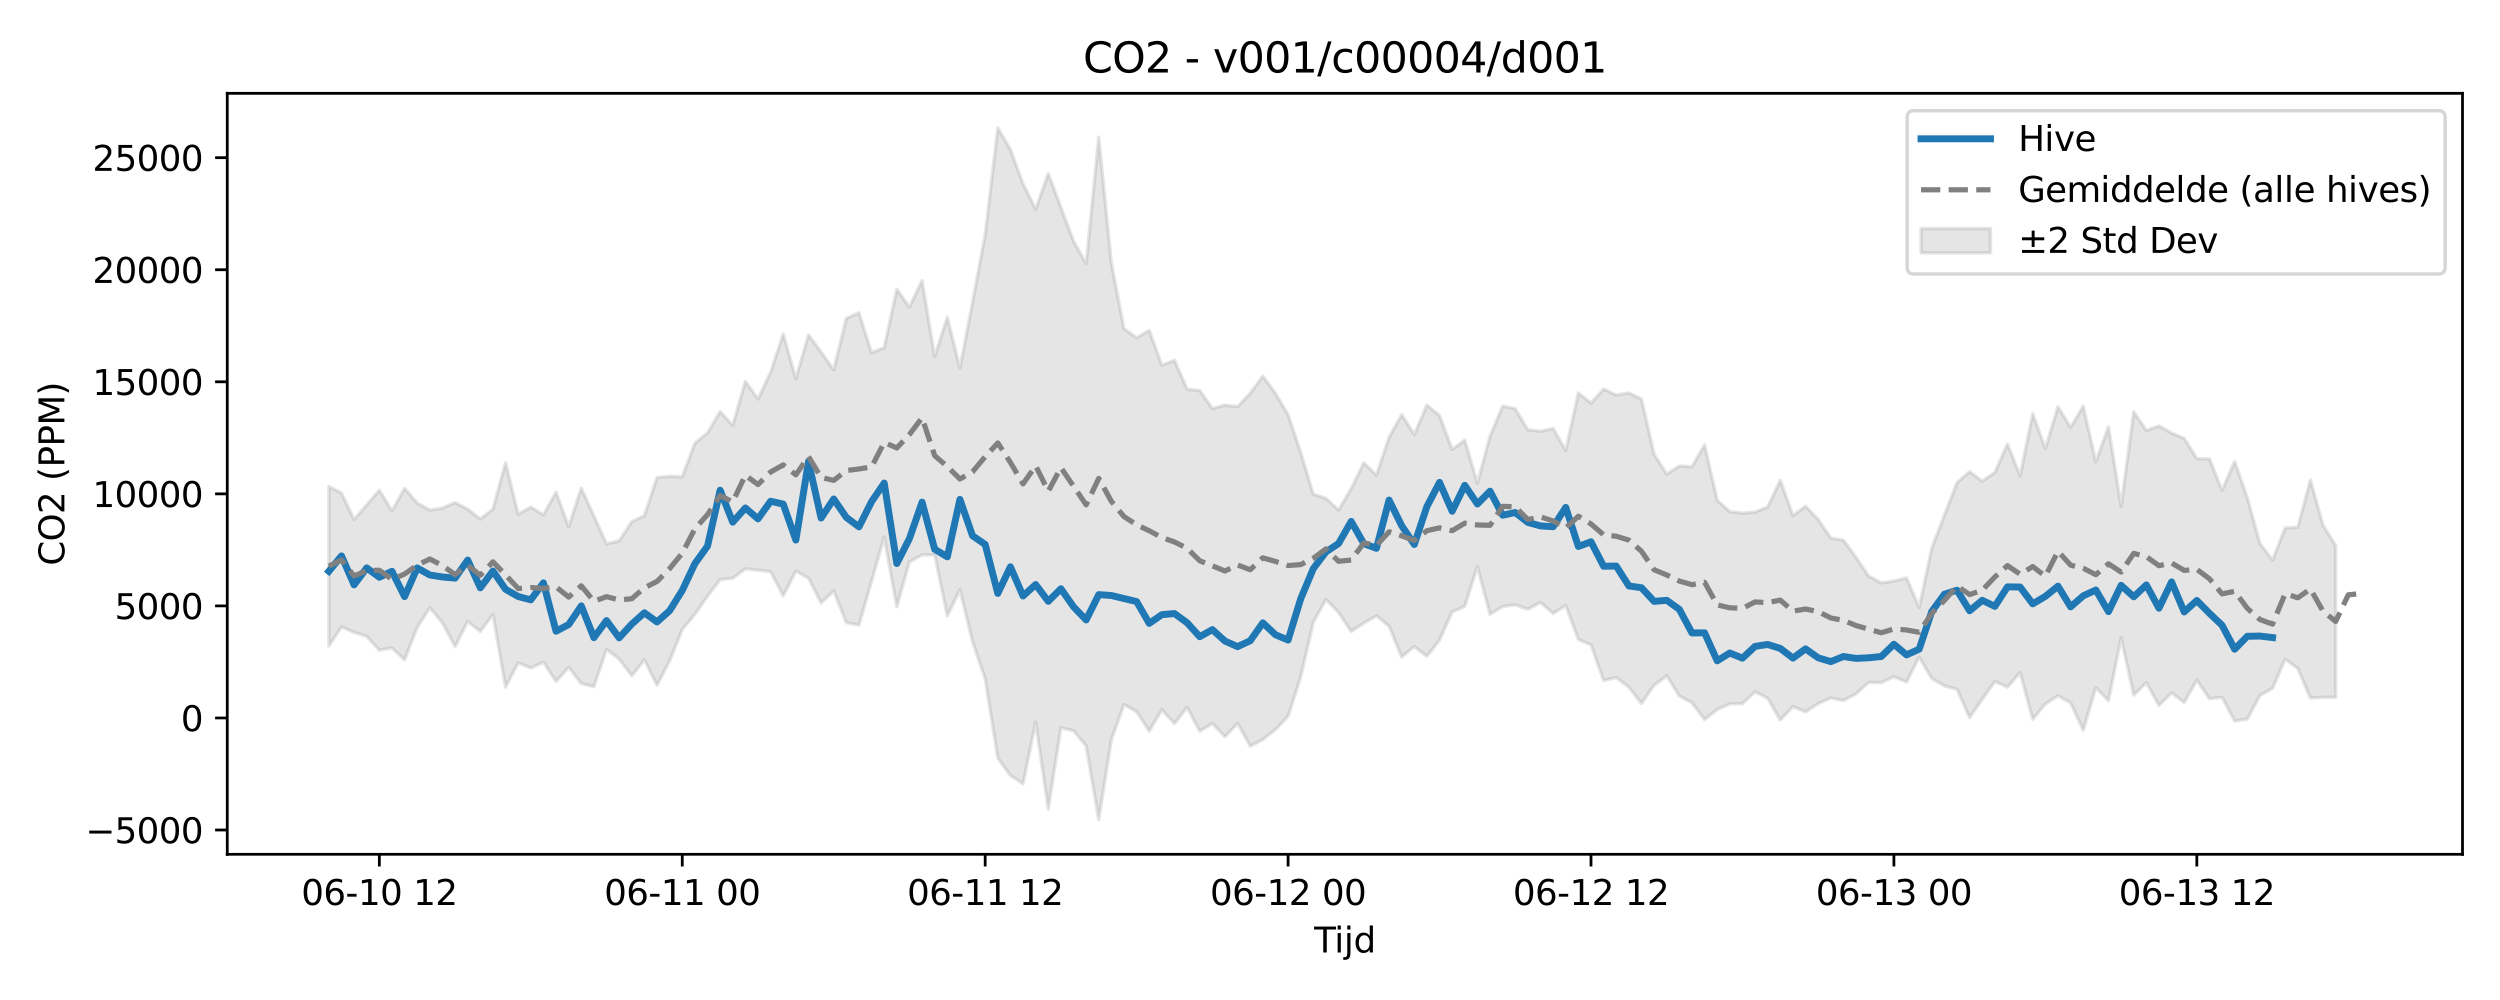 <?xml version="1.0" encoding="utf-8" standalone="no"?>
<!DOCTYPE svg PUBLIC "-//W3C//DTD SVG 1.1//EN"
  "http://www.w3.org/Graphics/SVG/1.1/DTD/svg11.dtd">
<svg xmlns:xlink="http://www.w3.org/1999/xlink" width="720pt" height="288pt" viewBox="0 0 720 288" xmlns="http://www.w3.org/2000/svg" version="1.1">
 <defs>
  <style type="text/css">*{stroke-linejoin: round; stroke-linecap: butt}</style>
 </defs>
 <g id="figure_1">
  <g id="patch_1">
   <path d="M 0 288 
L 720 288 
L 720 0 
L 0 0 
z
" style="fill: #ffffff"/>
  </g>
  <g id="axes_1">
   <g id="patch_2">
    <path d="M 65.45 246.04 
L 709.2 246.04 
L 709.2 26.88 
L 65.45 26.88 
z
" style="fill: #ffffff"/>
   </g>
   <g id="FillBetweenPolyCollection_1">
    <defs>
     <path id="m6563d4860f" d="M 94.711 -147.889 
L 94.711 -101.987 
L 98.346 -107.45 
L 101.981 -105.893 
L 105.616 -104.692 
L 109.251 -100.757 
L 112.886 -101.395 
L 116.521 -98.008 
L 120.156 -107.343 
L 123.791 -112.953 
L 127.426 -108.597 
L 131.061 -101.781 
L 134.696 -109.017 
L 138.331 -106.128 
L 141.966 -111.037 
L 145.601 -90.12 
L 149.236 -97.076 
L 152.871 -95.622 
L 156.506 -97.276 
L 160.141 -91.741 
L 163.775 -95.83 
L 167.41 -91.153 
L 171.045 -90.254 
L 174.68 -100.965 
L 178.315 -98.223 
L 181.95 -93.38 
L 185.585 -97.934 
L 189.22 -90.638 
L 192.855 -97.667 
L 196.49 -106.684 
L 200.125 -111.089 
L 203.76 -116.275 
L 207.395 -121.079 
L 211.03 -121.437 
L 214.665 -124.173 
L 218.3 -123.781 
L 221.935 -123.364 
L 225.57 -116.416 
L 229.205 -123.534 
L 232.84 -121.498 
L 236.474 -114.367 
L 240.109 -117.801 
L 243.744 -108.666 
L 247.379 -107.972 
L 251.014 -120.616 
L 254.649 -133.316 
L 258.284 -113.282 
L 261.919 -126.2 
L 265.554 -128.179 
L 269.189 -128.191 
L 272.824 -110.651 
L 276.459 -118.142 
L 280.094 -103.223 
L 283.729 -92.496 
L 287.364 -69.696 
L 290.999 -64.666 
L 294.634 -62.239 
L 298.269 -79.957 
L 301.904 -55.011 
L 305.539 -78.392 
L 309.174 -77.546 
L 312.808 -73.177 
L 316.443 -51.922 
L 320.078 -75.005 
L 323.713 -85.092 
L 327.348 -83.055 
L 330.983 -77.421 
L 334.618 -83.582 
L 338.253 -79.598 
L 341.888 -84.281 
L 345.523 -77.422 
L 349.158 -79.65 
L 352.793 -75.801 
L 356.428 -79.687 
L 360.063 -73.108 
L 363.698 -75.015 
L 367.333 -77.904 
L 370.968 -81.676 
L 374.603 -93.076 
L 378.238 -108.819 
L 381.873 -115.348 
L 385.508 -111.6 
L 389.142 -106.134 
L 392.777 -108.563 
L 396.412 -110.634 
L 400.047 -107.655 
L 403.682 -98.771 
L 407.317 -101.799 
L 410.952 -98.973 
L 414.587 -103.654 
L 418.222 -111.756 
L 421.857 -113.401 
L 425.492 -124.785 
L 429.127 -111.068 
L 432.762 -113.334 
L 436.397 -113.804 
L 440.032 -112.538 
L 443.667 -114.497 
L 447.302 -111.329 
L 450.937 -113.607 
L 454.572 -103.821 
L 458.207 -102.284 
L 461.842 -92.008 
L 465.476 -92.876 
L 469.111 -90.093 
L 472.746 -85.402 
L 476.381 -90.636 
L 480.016 -93.378 
L 483.651 -87.522 
L 487.286 -85.632 
L 490.921 -80.746 
L 494.556 -83.663 
L 498.191 -85.271 
L 501.826 -85.357 
L 505.461 -88.766 
L 509.096 -86.881 
L 512.731 -80.635 
L 516.366 -84.491 
L 520.001 -82.972 
L 523.636 -85.366 
L 527.271 -87 
L 530.906 -86.248 
L 534.541 -88.186 
L 538.176 -91.486 
L 541.81 -91.389 
L 545.445 -93.098 
L 549.08 -91.574 
L 552.715 -98.756 
L 556.35 -92.606 
L 559.985 -90.483 
L 563.62 -89.475 
L 567.255 -81.348 
L 570.89 -86.618 
L 574.525 -91.746 
L 578.16 -90.106 
L 581.795 -94.311 
L 585.43 -80.805 
L 589.065 -85.263 
L 592.7 -87.609 
L 596.335 -85.578 
L 599.97 -77.693 
L 603.605 -89.977 
L 607.24 -86.204 
L 610.875 -104.304 
L 614.51 -87.82 
L 618.144 -91.394 
L 621.779 -84.835 
L 625.414 -88.432 
L 629.049 -85.7 
L 632.684 -92.126 
L 636.319 -86.796 
L 639.954 -87.165 
L 643.589 -80.352 
L 647.224 -80.89 
L 650.859 -87.701 
L 654.494 -89.797 
L 658.129 -98.155 
L 661.764 -95.505 
L 665.399 -86.978 
L 669.034 -87.184 
L 672.669 -87.178 
L 672.669 -130.891 
L 672.669 -130.891 
L 669.034 -136.736 
L 665.399 -149.775 
L 661.764 -136.17 
L 658.129 -135.945 
L 654.494 -126.689 
L 650.859 -131.458 
L 647.224 -144.714 
L 643.589 -155.082 
L 639.954 -146.761 
L 636.319 -155.816 
L 632.684 -155.927 
L 629.049 -161.756 
L 625.414 -163.275 
L 621.779 -165.325 
L 618.144 -164.01 
L 614.51 -169.422 
L 610.875 -142.202 
L 607.24 -165.053 
L 603.605 -155.017 
L 599.97 -171.021 
L 596.335 -164.895 
L 592.7 -170.874 
L 589.065 -158.816 
L 585.43 -168.862 
L 581.795 -150.949 
L 578.16 -160.112 
L 574.525 -151.943 
L 570.89 -149.424 
L 567.255 -152.175 
L 563.62 -148.973 
L 559.985 -139.644 
L 556.35 -130.139 
L 552.715 -113.05 
L 549.08 -121.568 
L 545.445 -120.645 
L 541.81 -120.138 
L 538.176 -122.066 
L 534.541 -127.492 
L 530.906 -132.432 
L 527.271 -133.031 
L 523.636 -138.377 
L 520.001 -142.223 
L 516.366 -139.486 
L 512.731 -149.693 
L 509.096 -141.977 
L 505.461 -140.536 
L 501.826 -140.228 
L 498.191 -140.643 
L 494.556 -143.904 
L 490.921 -159.85 
L 487.286 -153.591 
L 483.651 -153.787 
L 480.016 -151.448 
L 476.381 -157.179 
L 472.746 -173.07 
L 469.111 -174.824 
L 465.476 -174.232 
L 461.842 -175.935 
L 458.207 -171.914 
L 454.572 -174.825 
L 450.937 -158.313 
L 447.302 -164.585 
L 443.667 -163.812 
L 440.032 -164.189 
L 436.397 -170.283 
L 432.762 -171.023 
L 429.127 -162.359 
L 425.492 -148.821 
L 421.857 -161.242 
L 418.222 -158.556 
L 414.587 -168.297 
L 410.952 -171.347 
L 407.317 -162.874 
L 403.682 -168.583 
L 400.047 -162.036 
L 396.412 -151.157 
L 392.777 -154.72 
L 389.142 -147.27 
L 385.508 -141.106 
L 381.873 -144.491 
L 378.238 -145.648 
L 374.603 -157.707 
L 370.968 -168.566 
L 367.333 -174.713 
L 363.698 -179.682 
L 360.063 -174.726 
L 356.428 -170.892 
L 352.793 -171.31 
L 349.158 -170.341 
L 345.523 -175.572 
L 341.888 -175.903 
L 338.253 -184.232 
L 334.618 -182.8 
L 330.983 -192.86 
L 327.348 -190.712 
L 323.713 -193.347 
L 320.078 -212.213 
L 316.443 -248.52 
L 312.808 -212.056 
L 309.174 -218.574 
L 305.539 -228.282 
L 301.904 -238.042 
L 298.269 -227.746 
L 294.634 -235.054 
L 290.999 -244.946 
L 287.364 -251.158 
L 283.729 -220.424 
L 280.094 -201.003 
L 276.459 -181.959 
L 272.824 -196.606 
L 269.189 -185.353 
L 265.554 -207.194 
L 261.919 -199.543 
L 258.284 -204.684 
L 254.649 -187.857 
L 251.014 -186.425 
L 247.379 -197.906 
L 243.744 -196.319 
L 240.109 -181.488 
L 236.474 -186.629 
L 232.84 -191.543 
L 229.205 -178.943 
L 225.57 -191.816 
L 221.935 -180.768 
L 218.3 -173.107 
L 214.665 -178.162 
L 211.03 -165.482 
L 207.395 -169.464 
L 203.76 -163.301 
L 200.125 -160.363 
L 196.49 -150.656 
L 192.855 -150.837 
L 189.22 -150.455 
L 185.585 -139.494 
L 181.95 -137.759 
L 178.315 -132.231 
L 174.68 -131.363 
L 171.045 -139.393 
L 167.41 -147.418 
L 163.775 -136.262 
L 160.141 -146.226 
L 156.506 -139.749 
L 152.871 -141.965 
L 149.236 -139.939 
L 145.601 -154.752 
L 141.966 -141.346 
L 138.331 -138.514 
L 134.696 -141.375 
L 131.061 -143.241 
L 127.426 -141.664 
L 123.791 -141.074 
L 120.156 -143.122 
L 116.521 -147.345 
L 112.886 -140.862 
L 109.251 -146.812 
L 105.616 -142.6 
L 101.981 -138.37 
L 98.346 -146.004 
L 94.711 -147.889 
z
" style="stroke: #808080; stroke-opacity: 0.2"/>
    </defs>
    <g clip-path="url(#p79e8bc9b46)">
     <use xlink:href="#m6563d4860f" x="0" y="288" style="fill: #808080; fill-opacity: 0.2; stroke: #808080; stroke-opacity: 0.2"/>
    </g>
   </g>
   <g id="matplotlib.axis_1">
    <g id="xtick_1">
     <g id="line2d_1">
      <defs>
       <path id="m94f1279e81" d="M 0 0 
L 0 3.5 
" style="stroke: #000000; stroke-width: 0.8"/>
      </defs>
      <g>
       <use xlink:href="#m94f1279e81" x="109.251" y="246.04" style="stroke: #000000; stroke-width: 0.8"/>
      </g>
     </g>
     <g id="text_1">
      <!-- 06-10 12 -->
      <g transform="translate(86.771 260.638) scale(0.1 -0.1)">
       <defs>
        <path id="DejaVuSans-30" d="M 2034 4250 
Q 1547 4250 1301 3770 
Q 1056 3291 1056 2328 
Q 1056 1369 1301 889 
Q 1547 409 2034 409 
Q 2525 409 2770 889 
Q 3016 1369 3016 2328 
Q 3016 3291 2770 3770 
Q 2525 4250 2034 4250 
z
M 2034 4750 
Q 2819 4750 3233 4129 
Q 3647 3509 3647 2328 
Q 3647 1150 3233 529 
Q 2819 -91 2034 -91 
Q 1250 -91 836 529 
Q 422 1150 422 2328 
Q 422 3509 836 4129 
Q 1250 4750 2034 4750 
z
" transform="scale(0.016)"/>
        <path id="DejaVuSans-36" d="M 2113 2584 
Q 1688 2584 1439 2293 
Q 1191 2003 1191 1497 
Q 1191 994 1439 701 
Q 1688 409 2113 409 
Q 2538 409 2786 701 
Q 3034 994 3034 1497 
Q 3034 2003 2786 2293 
Q 2538 2584 2113 2584 
z
M 3366 4563 
L 3366 3988 
Q 3128 4100 2886 4159 
Q 2644 4219 2406 4219 
Q 1781 4219 1451 3797 
Q 1122 3375 1075 2522 
Q 1259 2794 1537 2939 
Q 1816 3084 2150 3084 
Q 2853 3084 3261 2657 
Q 3669 2231 3669 1497 
Q 3669 778 3244 343 
Q 2819 -91 2113 -91 
Q 1303 -91 875 529 
Q 447 1150 447 2328 
Q 447 3434 972 4092 
Q 1497 4750 2381 4750 
Q 2619 4750 2861 4703 
Q 3103 4656 3366 4563 
z
" transform="scale(0.016)"/>
        <path id="DejaVuSans-2d" d="M 313 2009 
L 1997 2009 
L 1997 1497 
L 313 1497 
L 313 2009 
z
" transform="scale(0.016)"/>
        <path id="DejaVuSans-31" d="M 794 531 
L 1825 531 
L 1825 4091 
L 703 3866 
L 703 4441 
L 1819 4666 
L 2450 4666 
L 2450 531 
L 3481 531 
L 3481 0 
L 794 0 
L 794 531 
z
" transform="scale(0.016)"/>
        <path id="DejaVuSans-20" transform="scale(0.016)"/>
        <path id="DejaVuSans-32" d="M 1228 531 
L 3431 531 
L 3431 0 
L 469 0 
L 469 531 
Q 828 903 1448 1529 
Q 2069 2156 2228 2338 
Q 2531 2678 2651 2914 
Q 2772 3150 2772 3378 
Q 2772 3750 2511 3984 
Q 2250 4219 1831 4219 
Q 1534 4219 1204 4116 
Q 875 4013 500 3803 
L 500 4441 
Q 881 4594 1212 4672 
Q 1544 4750 1819 4750 
Q 2544 4750 2975 4387 
Q 3406 4025 3406 3419 
Q 3406 3131 3298 2873 
Q 3191 2616 2906 2266 
Q 2828 2175 2409 1742 
Q 1991 1309 1228 531 
z
" transform="scale(0.016)"/>
       </defs>
       <use xlink:href="#DejaVuSans-30"/>
       <use xlink:href="#DejaVuSans-36" transform="translate(63.623 0)"/>
       <use xlink:href="#DejaVuSans-2d" transform="translate(127.246 0)"/>
       <use xlink:href="#DejaVuSans-31" transform="translate(163.33 0)"/>
       <use xlink:href="#DejaVuSans-30" transform="translate(226.953 0)"/>
       <use xlink:href="#DejaVuSans-20" transform="translate(290.576 0)"/>
       <use xlink:href="#DejaVuSans-31" transform="translate(322.363 0)"/>
       <use xlink:href="#DejaVuSans-32" transform="translate(385.986 0)"/>
      </g>
     </g>
    </g>
    <g id="xtick_2">
     <g id="line2d_2">
      <g>
       <use xlink:href="#m94f1279e81" x="196.49" y="246.04" style="stroke: #000000; stroke-width: 0.8"/>
      </g>
     </g>
     <g id="text_2">
      <!-- 06-11 00 -->
      <g transform="translate(174.01 260.638) scale(0.1 -0.1)">
       <use xlink:href="#DejaVuSans-30"/>
       <use xlink:href="#DejaVuSans-36" transform="translate(63.623 0)"/>
       <use xlink:href="#DejaVuSans-2d" transform="translate(127.246 0)"/>
       <use xlink:href="#DejaVuSans-31" transform="translate(163.33 0)"/>
       <use xlink:href="#DejaVuSans-31" transform="translate(226.953 0)"/>
       <use xlink:href="#DejaVuSans-20" transform="translate(290.576 0)"/>
       <use xlink:href="#DejaVuSans-30" transform="translate(322.363 0)"/>
       <use xlink:href="#DejaVuSans-30" transform="translate(385.986 0)"/>
      </g>
     </g>
    </g>
    <g id="xtick_3">
     <g id="line2d_3">
      <g>
       <use xlink:href="#m94f1279e81" x="283.729" y="246.04" style="stroke: #000000; stroke-width: 0.8"/>
      </g>
     </g>
     <g id="text_3">
      <!-- 06-11 12 -->
      <g transform="translate(261.248 260.638) scale(0.1 -0.1)">
       <use xlink:href="#DejaVuSans-30"/>
       <use xlink:href="#DejaVuSans-36" transform="translate(63.623 0)"/>
       <use xlink:href="#DejaVuSans-2d" transform="translate(127.246 0)"/>
       <use xlink:href="#DejaVuSans-31" transform="translate(163.33 0)"/>
       <use xlink:href="#DejaVuSans-31" transform="translate(226.953 0)"/>
       <use xlink:href="#DejaVuSans-20" transform="translate(290.576 0)"/>
       <use xlink:href="#DejaVuSans-31" transform="translate(322.363 0)"/>
       <use xlink:href="#DejaVuSans-32" transform="translate(385.986 0)"/>
      </g>
     </g>
    </g>
    <g id="xtick_4">
     <g id="line2d_4">
      <g>
       <use xlink:href="#m94f1279e81" x="370.968" y="246.04" style="stroke: #000000; stroke-width: 0.8"/>
      </g>
     </g>
     <g id="text_4">
      <!-- 06-12 00 -->
      <g transform="translate(348.487 260.638) scale(0.1 -0.1)">
       <use xlink:href="#DejaVuSans-30"/>
       <use xlink:href="#DejaVuSans-36" transform="translate(63.623 0)"/>
       <use xlink:href="#DejaVuSans-2d" transform="translate(127.246 0)"/>
       <use xlink:href="#DejaVuSans-31" transform="translate(163.33 0)"/>
       <use xlink:href="#DejaVuSans-32" transform="translate(226.953 0)"/>
       <use xlink:href="#DejaVuSans-20" transform="translate(290.576 0)"/>
       <use xlink:href="#DejaVuSans-30" transform="translate(322.363 0)"/>
       <use xlink:href="#DejaVuSans-30" transform="translate(385.986 0)"/>
      </g>
     </g>
    </g>
    <g id="xtick_5">
     <g id="line2d_5">
      <g>
       <use xlink:href="#m94f1279e81" x="458.207" y="246.04" style="stroke: #000000; stroke-width: 0.8"/>
      </g>
     </g>
     <g id="text_5">
      <!-- 06-12 12 -->
      <g transform="translate(435.726 260.638) scale(0.1 -0.1)">
       <use xlink:href="#DejaVuSans-30"/>
       <use xlink:href="#DejaVuSans-36" transform="translate(63.623 0)"/>
       <use xlink:href="#DejaVuSans-2d" transform="translate(127.246 0)"/>
       <use xlink:href="#DejaVuSans-31" transform="translate(163.33 0)"/>
       <use xlink:href="#DejaVuSans-32" transform="translate(226.953 0)"/>
       <use xlink:href="#DejaVuSans-20" transform="translate(290.576 0)"/>
       <use xlink:href="#DejaVuSans-31" transform="translate(322.363 0)"/>
       <use xlink:href="#DejaVuSans-32" transform="translate(385.986 0)"/>
      </g>
     </g>
    </g>
    <g id="xtick_6">
     <g id="line2d_6">
      <g>
       <use xlink:href="#m94f1279e81" x="545.445" y="246.04" style="stroke: #000000; stroke-width: 0.8"/>
      </g>
     </g>
     <g id="text_6">
      <!-- 06-13 00 -->
      <g transform="translate(522.965 260.638) scale(0.1 -0.1)">
       <defs>
        <path id="DejaVuSans-33" d="M 2597 2516 
Q 3050 2419 3304 2112 
Q 3559 1806 3559 1356 
Q 3559 666 3084 287 
Q 2609 -91 1734 -91 
Q 1441 -91 1130 -33 
Q 819 25 488 141 
L 488 750 
Q 750 597 1062 519 
Q 1375 441 1716 441 
Q 2309 441 2620 675 
Q 2931 909 2931 1356 
Q 2931 1769 2642 2001 
Q 2353 2234 1838 2234 
L 1294 2234 
L 1294 2753 
L 1863 2753 
Q 2328 2753 2575 2939 
Q 2822 3125 2822 3475 
Q 2822 3834 2567 4026 
Q 2313 4219 1838 4219 
Q 1578 4219 1281 4162 
Q 984 4106 628 3988 
L 628 4550 
Q 988 4650 1302 4700 
Q 1616 4750 1894 4750 
Q 2613 4750 3031 4423 
Q 3450 4097 3450 3541 
Q 3450 3153 3228 2886 
Q 3006 2619 2597 2516 
z
" transform="scale(0.016)"/>
       </defs>
       <use xlink:href="#DejaVuSans-30"/>
       <use xlink:href="#DejaVuSans-36" transform="translate(63.623 0)"/>
       <use xlink:href="#DejaVuSans-2d" transform="translate(127.246 0)"/>
       <use xlink:href="#DejaVuSans-31" transform="translate(163.33 0)"/>
       <use xlink:href="#DejaVuSans-33" transform="translate(226.953 0)"/>
       <use xlink:href="#DejaVuSans-20" transform="translate(290.576 0)"/>
       <use xlink:href="#DejaVuSans-30" transform="translate(322.363 0)"/>
       <use xlink:href="#DejaVuSans-30" transform="translate(385.986 0)"/>
      </g>
     </g>
    </g>
    <g id="xtick_7">
     <g id="line2d_7">
      <g>
       <use xlink:href="#m94f1279e81" x="632.684" y="246.04" style="stroke: #000000; stroke-width: 0.8"/>
      </g>
     </g>
     <g id="text_7">
      <!-- 06-13 12 -->
      <g transform="translate(610.204 260.638) scale(0.1 -0.1)">
       <use xlink:href="#DejaVuSans-30"/>
       <use xlink:href="#DejaVuSans-36" transform="translate(63.623 0)"/>
       <use xlink:href="#DejaVuSans-2d" transform="translate(127.246 0)"/>
       <use xlink:href="#DejaVuSans-31" transform="translate(163.33 0)"/>
       <use xlink:href="#DejaVuSans-33" transform="translate(226.953 0)"/>
       <use xlink:href="#DejaVuSans-20" transform="translate(290.576 0)"/>
       <use xlink:href="#DejaVuSans-31" transform="translate(322.363 0)"/>
       <use xlink:href="#DejaVuSans-32" transform="translate(385.986 0)"/>
      </g>
     </g>
    </g>
    <g id="text_8">
     <!-- Tijd -->
     <g transform="translate(378.475 274.317) scale(0.1 -0.1)">
      <defs>
       <path id="DejaVuSans-54" d="M -19 4666 
L 3928 4666 
L 3928 4134 
L 2272 4134 
L 2272 0 
L 1638 0 
L 1638 4134 
L -19 4134 
L -19 4666 
z
" transform="scale(0.016)"/>
       <path id="DejaVuSans-69" d="M 603 3500 
L 1178 3500 
L 1178 0 
L 603 0 
L 603 3500 
z
M 603 4863 
L 1178 4863 
L 1178 4134 
L 603 4134 
L 603 4863 
z
" transform="scale(0.016)"/>
       <path id="DejaVuSans-6a" d="M 603 3500 
L 1178 3500 
L 1178 -63 
Q 1178 -731 923 -1031 
Q 669 -1331 103 -1331 
L -116 -1331 
L -116 -844 
L 38 -844 
Q 366 -844 484 -692 
Q 603 -541 603 -63 
L 603 3500 
z
M 603 4863 
L 1178 4863 
L 1178 4134 
L 603 4134 
L 603 4863 
z
" transform="scale(0.016)"/>
       <path id="DejaVuSans-64" d="M 2906 2969 
L 2906 4863 
L 3481 4863 
L 3481 0 
L 2906 0 
L 2906 525 
Q 2725 213 2448 61 
Q 2172 -91 1784 -91 
Q 1150 -91 751 415 
Q 353 922 353 1747 
Q 353 2572 751 3078 
Q 1150 3584 1784 3584 
Q 2172 3584 2448 3432 
Q 2725 3281 2906 2969 
z
M 947 1747 
Q 947 1113 1208 752 
Q 1469 391 1925 391 
Q 2381 391 2643 752 
Q 2906 1113 2906 1747 
Q 2906 2381 2643 2742 
Q 2381 3103 1925 3103 
Q 1469 3103 1208 2742 
Q 947 2381 947 1747 
z
" transform="scale(0.016)"/>
      </defs>
      <use xlink:href="#DejaVuSans-54"/>
      <use xlink:href="#DejaVuSans-69" transform="translate(57.959 0)"/>
      <use xlink:href="#DejaVuSans-6a" transform="translate(85.742 0)"/>
      <use xlink:href="#DejaVuSans-64" transform="translate(113.525 0)"/>
     </g>
    </g>
   </g>
   <g id="matplotlib.axis_2">
    <g id="ytick_1">
     <g id="line2d_8">
      <defs>
       <path id="m0d2bdeb00b" d="M 0 0 
L -3.5 0 
" style="stroke: #000000; stroke-width: 0.8"/>
      </defs>
      <g>
       <use xlink:href="#m0d2bdeb00b" x="65.45" y="239.047" style="stroke: #000000; stroke-width: 0.8"/>
      </g>
     </g>
     <g id="text_9">
      <!-- −5000 -->
      <g transform="translate(24.62 242.846) scale(0.1 -0.1)">
       <defs>
        <path id="DejaVuSans-2212" d="M 678 2272 
L 4684 2272 
L 4684 1741 
L 678 1741 
L 678 2272 
z
" transform="scale(0.016)"/>
        <path id="DejaVuSans-35" d="M 691 4666 
L 3169 4666 
L 3169 4134 
L 1269 4134 
L 1269 2991 
Q 1406 3038 1543 3061 
Q 1681 3084 1819 3084 
Q 2600 3084 3056 2656 
Q 3513 2228 3513 1497 
Q 3513 744 3044 326 
Q 2575 -91 1722 -91 
Q 1428 -91 1123 -41 
Q 819 9 494 109 
L 494 744 
Q 775 591 1075 516 
Q 1375 441 1709 441 
Q 2250 441 2565 725 
Q 2881 1009 2881 1497 
Q 2881 1984 2565 2268 
Q 2250 2553 1709 2553 
Q 1456 2553 1204 2497 
Q 953 2441 691 2322 
L 691 4666 
z
" transform="scale(0.016)"/>
       </defs>
       <use xlink:href="#DejaVuSans-2212"/>
       <use xlink:href="#DejaVuSans-35" transform="translate(83.789 0)"/>
       <use xlink:href="#DejaVuSans-30" transform="translate(147.412 0)"/>
       <use xlink:href="#DejaVuSans-30" transform="translate(211.035 0)"/>
       <use xlink:href="#DejaVuSans-30" transform="translate(274.658 0)"/>
      </g>
     </g>
    </g>
    <g id="ytick_2">
     <g id="line2d_9">
      <g>
       <use xlink:href="#m0d2bdeb00b" x="65.45" y="206.774" style="stroke: #000000; stroke-width: 0.8"/>
      </g>
     </g>
     <g id="text_10">
      <!-- 0 -->
      <g transform="translate(52.087 210.573) scale(0.1 -0.1)">
       <use xlink:href="#DejaVuSans-30"/>
      </g>
     </g>
    </g>
    <g id="ytick_3">
     <g id="line2d_10">
      <g>
       <use xlink:href="#m0d2bdeb00b" x="65.45" y="174.5" style="stroke: #000000; stroke-width: 0.8"/>
      </g>
     </g>
     <g id="text_11">
      <!-- 5000 -->
      <g transform="translate(33 178.299) scale(0.1 -0.1)">
       <use xlink:href="#DejaVuSans-35"/>
       <use xlink:href="#DejaVuSans-30" transform="translate(63.623 0)"/>
       <use xlink:href="#DejaVuSans-30" transform="translate(127.246 0)"/>
       <use xlink:href="#DejaVuSans-30" transform="translate(190.869 0)"/>
      </g>
     </g>
    </g>
    <g id="ytick_4">
     <g id="line2d_11">
      <g>
       <use xlink:href="#m0d2bdeb00b" x="65.45" y="142.227" style="stroke: #000000; stroke-width: 0.8"/>
      </g>
     </g>
     <g id="text_12">
      <!-- 10000 -->
      <g transform="translate(26.637 146.026) scale(0.1 -0.1)">
       <use xlink:href="#DejaVuSans-31"/>
       <use xlink:href="#DejaVuSans-30" transform="translate(63.623 0)"/>
       <use xlink:href="#DejaVuSans-30" transform="translate(127.246 0)"/>
       <use xlink:href="#DejaVuSans-30" transform="translate(190.869 0)"/>
       <use xlink:href="#DejaVuSans-30" transform="translate(254.492 0)"/>
      </g>
     </g>
    </g>
    <g id="ytick_5">
     <g id="line2d_12">
      <g>
       <use xlink:href="#m0d2bdeb00b" x="65.45" y="109.953" style="stroke: #000000; stroke-width: 0.8"/>
      </g>
     </g>
     <g id="text_13">
      <!-- 15000 -->
      <g transform="translate(26.637 113.752) scale(0.1 -0.1)">
       <use xlink:href="#DejaVuSans-31"/>
       <use xlink:href="#DejaVuSans-35" transform="translate(63.623 0)"/>
       <use xlink:href="#DejaVuSans-30" transform="translate(127.246 0)"/>
       <use xlink:href="#DejaVuSans-30" transform="translate(190.869 0)"/>
       <use xlink:href="#DejaVuSans-30" transform="translate(254.492 0)"/>
      </g>
     </g>
    </g>
    <g id="ytick_6">
     <g id="line2d_13">
      <g>
       <use xlink:href="#m0d2bdeb00b" x="65.45" y="77.679" style="stroke: #000000; stroke-width: 0.8"/>
      </g>
     </g>
     <g id="text_14">
      <!-- 20000 -->
      <g transform="translate(26.637 81.479) scale(0.1 -0.1)">
       <use xlink:href="#DejaVuSans-32"/>
       <use xlink:href="#DejaVuSans-30" transform="translate(63.623 0)"/>
       <use xlink:href="#DejaVuSans-30" transform="translate(127.246 0)"/>
       <use xlink:href="#DejaVuSans-30" transform="translate(190.869 0)"/>
       <use xlink:href="#DejaVuSans-30" transform="translate(254.492 0)"/>
      </g>
     </g>
    </g>
    <g id="ytick_7">
     <g id="line2d_14">
      <g>
       <use xlink:href="#m0d2bdeb00b" x="65.45" y="45.406" style="stroke: #000000; stroke-width: 0.8"/>
      </g>
     </g>
     <g id="text_15">
      <!-- 25000 -->
      <g transform="translate(26.637 49.205) scale(0.1 -0.1)">
       <use xlink:href="#DejaVuSans-32"/>
       <use xlink:href="#DejaVuSans-35" transform="translate(63.623 0)"/>
       <use xlink:href="#DejaVuSans-30" transform="translate(127.246 0)"/>
       <use xlink:href="#DejaVuSans-30" transform="translate(190.869 0)"/>
       <use xlink:href="#DejaVuSans-30" transform="translate(254.492 0)"/>
      </g>
     </g>
    </g>
    <g id="text_16">
     <!-- CO2 (PPM) -->
     <g transform="translate(18.541 162.903) rotate(-90) scale(0.1 -0.1)">
      <defs>
       <path id="DejaVuSans-43" d="M 4122 4306 
L 4122 3641 
Q 3803 3938 3442 4084 
Q 3081 4231 2675 4231 
Q 1875 4231 1450 3742 
Q 1025 3253 1025 2328 
Q 1025 1406 1450 917 
Q 1875 428 2675 428 
Q 3081 428 3442 575 
Q 3803 722 4122 1019 
L 4122 359 
Q 3791 134 3420 21 
Q 3050 -91 2638 -91 
Q 1578 -91 968 557 
Q 359 1206 359 2328 
Q 359 3453 968 4101 
Q 1578 4750 2638 4750 
Q 3056 4750 3426 4639 
Q 3797 4528 4122 4306 
z
" transform="scale(0.016)"/>
       <path id="DejaVuSans-4f" d="M 2522 4238 
Q 1834 4238 1429 3725 
Q 1025 3213 1025 2328 
Q 1025 1447 1429 934 
Q 1834 422 2522 422 
Q 3209 422 3611 934 
Q 4013 1447 4013 2328 
Q 4013 3213 3611 3725 
Q 3209 4238 2522 4238 
z
M 2522 4750 
Q 3503 4750 4090 4092 
Q 4678 3434 4678 2328 
Q 4678 1225 4090 567 
Q 3503 -91 2522 -91 
Q 1538 -91 948 565 
Q 359 1222 359 2328 
Q 359 3434 948 4092 
Q 1538 4750 2522 4750 
z
" transform="scale(0.016)"/>
       <path id="DejaVuSans-28" d="M 1984 4856 
Q 1566 4138 1362 3434 
Q 1159 2731 1159 2009 
Q 1159 1288 1364 580 
Q 1569 -128 1984 -844 
L 1484 -844 
Q 1016 -109 783 600 
Q 550 1309 550 2009 
Q 550 2706 781 3412 
Q 1013 4119 1484 4856 
L 1984 4856 
z
" transform="scale(0.016)"/>
       <path id="DejaVuSans-50" d="M 1259 4147 
L 1259 2394 
L 2053 2394 
Q 2494 2394 2734 2622 
Q 2975 2850 2975 3272 
Q 2975 3691 2734 3919 
Q 2494 4147 2053 4147 
L 1259 4147 
z
M 628 4666 
L 2053 4666 
Q 2838 4666 3239 4311 
Q 3641 3956 3641 3272 
Q 3641 2581 3239 2228 
Q 2838 1875 2053 1875 
L 1259 1875 
L 1259 0 
L 628 0 
L 628 4666 
z
" transform="scale(0.016)"/>
       <path id="DejaVuSans-4d" d="M 628 4666 
L 1569 4666 
L 2759 1491 
L 3956 4666 
L 4897 4666 
L 4897 0 
L 4281 0 
L 4281 4097 
L 3078 897 
L 2444 897 
L 1241 4097 
L 1241 0 
L 628 0 
L 628 4666 
z
" transform="scale(0.016)"/>
       <path id="DejaVuSans-29" d="M 513 4856 
L 1013 4856 
Q 1481 4119 1714 3412 
Q 1947 2706 1947 2009 
Q 1947 1309 1714 600 
Q 1481 -109 1013 -844 
L 513 -844 
Q 928 -128 1133 580 
Q 1338 1288 1338 2009 
Q 1338 2731 1133 3434 
Q 928 4138 513 4856 
z
" transform="scale(0.016)"/>
      </defs>
      <use xlink:href="#DejaVuSans-43"/>
      <use xlink:href="#DejaVuSans-4f" transform="translate(69.824 0)"/>
      <use xlink:href="#DejaVuSans-32" transform="translate(148.535 0)"/>
      <use xlink:href="#DejaVuSans-20" transform="translate(212.158 0)"/>
      <use xlink:href="#DejaVuSans-28" transform="translate(243.945 0)"/>
      <use xlink:href="#DejaVuSans-50" transform="translate(282.959 0)"/>
      <use xlink:href="#DejaVuSans-50" transform="translate(343.262 0)"/>
      <use xlink:href="#DejaVuSans-4d" transform="translate(403.564 0)"/>
      <use xlink:href="#DejaVuSans-29" transform="translate(489.844 0)"/>
     </g>
    </g>
   </g>
   <g id="line2d_15">
    <path d="M 94.711 164.528 
L 98.346 160.104 
L 101.981 168.441 
L 105.616 163.559 
L 109.251 166.251 
L 112.886 164.534 
L 116.521 171.826 
L 120.156 163.57 
L 123.791 165.593 
L 127.426 166.18 
L 131.061 166.494 
L 134.696 161.298 
L 138.331 169.293 
L 141.966 164.457 
L 145.601 169.73 
L 149.236 171.802 
L 152.871 172.753 
L 156.506 167.85 
L 160.141 181.79 
L 163.775 179.868 
L 167.41 174.496 
L 171.045 183.644 
L 174.68 178.739 
L 178.315 183.694 
L 181.95 179.739 
L 185.585 176.488 
L 189.22 179.113 
L 192.855 175.877 
L 196.49 170.042 
L 200.125 162.326 
L 203.76 157.29 
L 207.395 141.183 
L 211.03 150.381 
L 214.665 146.293 
L 218.3 149.427 
L 221.935 144.365 
L 225.57 145.181 
L 229.205 155.532 
L 232.84 132.938 
L 236.474 149.194 
L 240.109 143.713 
L 243.744 149.013 
L 247.379 151.73 
L 251.014 144.475 
L 254.649 139.128 
L 258.284 162.292 
L 261.919 155.1 
L 265.554 144.619 
L 269.189 158.183 
L 272.824 160.369 
L 276.459 143.838 
L 280.094 154.31 
L 283.729 156.797 
L 287.364 170.895 
L 290.999 163.239 
L 294.634 171.647 
L 298.269 168.353 
L 301.904 173.179 
L 305.539 169.558 
L 309.174 174.756 
L 312.808 178.541 
L 316.443 171.247 
L 320.078 171.509 
L 327.348 173.254 
L 330.983 179.533 
L 334.618 177.022 
L 338.253 176.699 
L 341.888 179.358 
L 345.523 183.369 
L 349.158 181.331 
L 352.793 184.628 
L 356.428 186.241 
L 360.063 184.529 
L 363.698 179.38 
L 367.333 182.805 
L 370.968 184.341 
L 374.603 172.45 
L 378.238 163.744 
L 381.873 158.949 
L 385.508 156.534 
L 389.142 150.181 
L 392.777 156.558 
L 396.412 157.918 
L 400.047 144.021 
L 403.682 151.399 
L 407.317 156.806 
L 410.952 145.869 
L 414.587 138.93 
L 418.222 147.242 
L 421.857 139.789 
L 425.492 145.148 
L 429.127 141.461 
L 432.762 148.384 
L 436.397 147.601 
L 440.032 150.448 
L 443.667 151.468 
L 447.302 151.691 
L 450.937 146.14 
L 454.572 157.384 
L 458.207 156.035 
L 461.842 163.077 
L 465.476 163.028 
L 469.111 168.751 
L 472.746 169.274 
L 476.381 173.196 
L 480.016 172.889 
L 483.651 175.49 
L 487.286 182.287 
L 490.921 182.256 
L 494.556 190.318 
L 498.191 188.064 
L 501.826 189.552 
L 505.461 186.149 
L 509.096 185.604 
L 512.731 186.751 
L 516.366 189.527 
L 520.001 186.882 
L 523.636 189.447 
L 527.271 190.544 
L 530.906 189.073 
L 534.541 189.615 
L 538.176 189.445 
L 541.81 189.077 
L 545.445 185.546 
L 549.08 188.597 
L 552.715 186.966 
L 556.35 176.109 
L 559.985 171.137 
L 563.62 169.98 
L 567.255 175.907 
L 570.89 172.893 
L 574.525 174.627 
L 578.16 169.016 
L 581.795 169.067 
L 585.43 173.906 
L 589.065 171.755 
L 592.7 168.818 
L 596.335 174.778 
L 599.97 171.6 
L 603.605 169.924 
L 607.24 176.148 
L 610.875 168.581 
L 614.51 171.875 
L 618.144 168.461 
L 621.779 175.158 
L 625.414 167.598 
L 629.049 176.243 
L 632.684 172.944 
L 636.319 176.632 
L 639.954 180.077 
L 643.589 186.973 
L 647.224 183.257 
L 650.859 183.18 
L 654.494 183.618 
L 654.494 183.618 
" clip-path="url(#p79e8bc9b46)" style="fill: none; stroke: #1f77b4; stroke-width: 2; stroke-linecap: square"/>
   </g>
   <g id="line2d_16">
    <path d="M 94.711 163.062 
L 98.346 161.273 
L 101.981 165.869 
L 105.616 164.354 
L 109.251 164.215 
L 112.886 166.871 
L 116.521 165.324 
L 120.156 162.768 
L 123.791 160.986 
L 127.426 162.87 
L 131.061 165.489 
L 134.696 162.804 
L 138.331 165.679 
L 141.966 161.809 
L 145.601 165.564 
L 149.236 169.493 
L 152.871 169.206 
L 156.506 169.488 
L 160.141 169.016 
L 163.775 171.954 
L 167.41 168.715 
L 171.045 173.177 
L 174.68 171.836 
L 178.315 172.773 
L 181.95 172.431 
L 185.585 169.286 
L 189.22 167.453 
L 192.855 163.748 
L 196.49 159.33 
L 200.125 152.274 
L 203.76 148.212 
L 207.395 142.729 
L 211.03 144.54 
L 214.665 136.833 
L 218.3 139.556 
L 221.935 135.934 
L 225.57 133.884 
L 229.205 136.761 
L 232.84 131.479 
L 236.474 137.502 
L 240.109 138.356 
L 243.744 135.508 
L 247.379 135.061 
L 251.014 134.479 
L 254.649 127.414 
L 258.284 129.017 
L 261.919 125.129 
L 265.554 120.314 
L 269.189 131.228 
L 272.824 134.372 
L 276.459 137.95 
L 280.094 135.887 
L 283.729 131.54 
L 287.364 127.573 
L 290.999 133.194 
L 294.634 139.353 
L 298.269 134.149 
L 301.904 141.473 
L 305.539 134.663 
L 312.808 145.384 
L 316.443 137.779 
L 320.078 144.391 
L 323.713 148.78 
L 327.348 151.116 
L 330.983 152.86 
L 334.618 154.809 
L 338.253 156.085 
L 341.888 157.908 
L 345.523 161.503 
L 352.793 164.445 
L 356.428 162.711 
L 360.063 164.083 
L 363.698 160.652 
L 367.333 161.692 
L 370.968 162.879 
L 374.603 162.608 
L 378.238 160.767 
L 381.873 158.081 
L 385.508 161.647 
L 389.142 161.298 
L 392.777 156.359 
L 396.412 157.105 
L 400.047 153.155 
L 403.682 154.323 
L 407.317 155.664 
L 410.952 152.84 
L 414.587 152.024 
L 418.222 152.844 
L 421.857 150.679 
L 425.492 151.197 
L 429.127 151.286 
L 432.762 145.822 
L 436.397 145.956 
L 440.032 149.637 
L 443.667 148.846 
L 447.302 150.043 
L 450.937 152.04 
L 454.572 148.677 
L 458.207 150.901 
L 461.842 154.028 
L 465.476 154.446 
L 469.111 155.541 
L 472.746 158.764 
L 476.381 164.092 
L 480.016 165.587 
L 483.651 167.345 
L 487.286 168.388 
L 490.921 167.702 
L 494.556 174.217 
L 498.191 175.043 
L 501.826 175.207 
L 505.461 173.349 
L 509.096 173.571 
L 512.731 172.836 
L 516.366 176.011 
L 520.001 175.403 
L 523.636 176.129 
L 527.271 177.985 
L 530.906 178.66 
L 534.541 180.161 
L 541.81 182.236 
L 545.445 181.128 
L 549.08 181.429 
L 552.715 182.097 
L 556.35 176.628 
L 559.985 172.937 
L 563.62 168.776 
L 567.255 171.239 
L 570.89 169.979 
L 574.525 166.155 
L 578.16 162.891 
L 581.795 165.37 
L 585.43 163.166 
L 589.065 165.96 
L 592.7 158.759 
L 596.335 162.764 
L 599.97 163.643 
L 603.605 165.503 
L 607.24 162.371 
L 610.875 164.747 
L 614.51 159.379 
L 618.144 160.298 
L 621.779 162.92 
L 625.414 162.147 
L 629.049 164.272 
L 632.684 163.974 
L 636.319 166.694 
L 639.954 171.037 
L 643.589 170.283 
L 647.224 175.198 
L 650.859 178.42 
L 654.494 179.757 
L 658.129 170.95 
L 661.764 172.162 
L 665.399 169.624 
L 669.034 176.04 
L 672.669 178.966 
L 676.304 171.305 
L 679.939 170.94 
L 679.939 170.94 
" clip-path="url(#p79e8bc9b46)" style="fill: none; stroke-dasharray: 5.55,2.4; stroke-dashoffset: 0; stroke: #808080; stroke-width: 1.5"/>
   </g>
   <g id="patch_3">
    <path d="M 65.45 246.04 
L 65.45 26.88 
" style="fill: none; stroke: #000000; stroke-width: 0.8; stroke-linejoin: miter; stroke-linecap: square"/>
   </g>
   <g id="patch_4">
    <path d="M 709.2 246.04 
L 709.2 26.88 
" style="fill: none; stroke: #000000; stroke-width: 0.8; stroke-linejoin: miter; stroke-linecap: square"/>
   </g>
   <g id="patch_5">
    <path d="M 65.45 246.04 
L 709.2 246.04 
" style="fill: none; stroke: #000000; stroke-width: 0.8; stroke-linejoin: miter; stroke-linecap: square"/>
   </g>
   <g id="patch_6">
    <path d="M 65.45 26.88 
L 709.2 26.88 
" style="fill: none; stroke: #000000; stroke-width: 0.8; stroke-linejoin: miter; stroke-linecap: square"/>
   </g>
   <g id="text_17">
    <!-- CO2 - v001/c00004/d001 -->
    <g transform="translate(311.922 20.88) scale(0.12 -0.12)">
     <defs>
      <path id="DejaVuSans-76" d="M 191 3500 
L 800 3500 
L 1894 563 
L 2988 3500 
L 3597 3500 
L 2284 0 
L 1503 0 
L 191 3500 
z
" transform="scale(0.016)"/>
      <path id="DejaVuSans-2f" d="M 1625 4666 
L 2156 4666 
L 531 -594 
L 0 -594 
L 1625 4666 
z
" transform="scale(0.016)"/>
      <path id="DejaVuSans-63" d="M 3122 3366 
L 3122 2828 
Q 2878 2963 2633 3030 
Q 2388 3097 2138 3097 
Q 1578 3097 1268 2742 
Q 959 2388 959 1747 
Q 959 1106 1268 751 
Q 1578 397 2138 397 
Q 2388 397 2633 464 
Q 2878 531 3122 666 
L 3122 134 
Q 2881 22 2623 -34 
Q 2366 -91 2075 -91 
Q 1284 -91 818 406 
Q 353 903 353 1747 
Q 353 2603 823 3093 
Q 1294 3584 2113 3584 
Q 2378 3584 2631 3529 
Q 2884 3475 3122 3366 
z
" transform="scale(0.016)"/>
      <path id="DejaVuSans-34" d="M 2419 4116 
L 825 1625 
L 2419 1625 
L 2419 4116 
z
M 2253 4666 
L 3047 4666 
L 3047 1625 
L 3713 1625 
L 3713 1100 
L 3047 1100 
L 3047 0 
L 2419 0 
L 2419 1100 
L 313 1100 
L 313 1709 
L 2253 4666 
z
" transform="scale(0.016)"/>
     </defs>
     <use xlink:href="#DejaVuSans-43"/>
     <use xlink:href="#DejaVuSans-4f" transform="translate(69.824 0)"/>
     <use xlink:href="#DejaVuSans-32" transform="translate(148.535 0)"/>
     <use xlink:href="#DejaVuSans-20" transform="translate(212.158 0)"/>
     <use xlink:href="#DejaVuSans-2d" transform="translate(243.945 0)"/>
     <use xlink:href="#DejaVuSans-20" transform="translate(280.029 0)"/>
     <use xlink:href="#DejaVuSans-76" transform="translate(311.816 0)"/>
     <use xlink:href="#DejaVuSans-30" transform="translate(370.996 0)"/>
     <use xlink:href="#DejaVuSans-30" transform="translate(434.619 0)"/>
     <use xlink:href="#DejaVuSans-31" transform="translate(498.242 0)"/>
     <use xlink:href="#DejaVuSans-2f" transform="translate(561.865 0)"/>
     <use xlink:href="#DejaVuSans-63" transform="translate(595.557 0)"/>
     <use xlink:href="#DejaVuSans-30" transform="translate(650.537 0)"/>
     <use xlink:href="#DejaVuSans-30" transform="translate(714.16 0)"/>
     <use xlink:href="#DejaVuSans-30" transform="translate(777.783 0)"/>
     <use xlink:href="#DejaVuSans-30" transform="translate(841.406 0)"/>
     <use xlink:href="#DejaVuSans-34" transform="translate(905.029 0)"/>
     <use xlink:href="#DejaVuSans-2f" transform="translate(968.652 0)"/>
     <use xlink:href="#DejaVuSans-64" transform="translate(1002.344 0)"/>
     <use xlink:href="#DejaVuSans-30" transform="translate(1065.82 0)"/>
     <use xlink:href="#DejaVuSans-30" transform="translate(1129.443 0)"/>
     <use xlink:href="#DejaVuSans-31" transform="translate(1193.066 0)"/>
    </g>
   </g>
   <g id="legend_1">
    <g id="patch_7">
     <path d="M 551.256 78.914 
L 702.2 78.914 
Q 704.2 78.914 704.2 76.914 
L 704.2 33.88 
Q 704.2 31.88 702.2 31.88 
L 551.256 31.88 
Q 549.256 31.88 549.256 33.88 
L 549.256 76.914 
Q 549.256 78.914 551.256 78.914 
z
" style="fill: #ffffff; opacity: 0.8; stroke: #cccccc; stroke-linejoin: miter"/>
    </g>
    <g id="line2d_17">
     <path d="M 553.256 39.978 
L 563.256 39.978 
L 573.256 39.978 
" style="fill: none; stroke: #1f77b4; stroke-width: 2; stroke-linecap: square"/>
    </g>
    <g id="text_18">
     <!-- Hive -->
     <g transform="translate(581.256 43.478) scale(0.1 -0.1)">
      <defs>
       <path id="DejaVuSans-48" d="M 628 4666 
L 1259 4666 
L 1259 2753 
L 3553 2753 
L 3553 4666 
L 4184 4666 
L 4184 0 
L 3553 0 
L 3553 2222 
L 1259 2222 
L 1259 0 
L 628 0 
L 628 4666 
z
" transform="scale(0.016)"/>
       <path id="DejaVuSans-65" d="M 3597 1894 
L 3597 1613 
L 953 1613 
Q 991 1019 1311 708 
Q 1631 397 2203 397 
Q 2534 397 2845 478 
Q 3156 559 3463 722 
L 3463 178 
Q 3153 47 2828 -22 
Q 2503 -91 2169 -91 
Q 1331 -91 842 396 
Q 353 884 353 1716 
Q 353 2575 817 3079 
Q 1281 3584 2069 3584 
Q 2775 3584 3186 3129 
Q 3597 2675 3597 1894 
z
M 3022 2063 
Q 3016 2534 2758 2815 
Q 2500 3097 2075 3097 
Q 1594 3097 1305 2825 
Q 1016 2553 972 2059 
L 3022 2063 
z
" transform="scale(0.016)"/>
      </defs>
      <use xlink:href="#DejaVuSans-48"/>
      <use xlink:href="#DejaVuSans-69" transform="translate(75.195 0)"/>
      <use xlink:href="#DejaVuSans-76" transform="translate(102.979 0)"/>
      <use xlink:href="#DejaVuSans-65" transform="translate(162.158 0)"/>
     </g>
    </g>
    <g id="line2d_18">
     <path d="M 553.256 54.657 
L 563.256 54.657 
L 573.256 54.657 
" style="fill: none; stroke-dasharray: 5.55,2.4; stroke-dashoffset: 0; stroke: #808080; stroke-width: 1.5"/>
    </g>
    <g id="text_19">
     <!-- Gemiddelde (alle hives) -->
     <g transform="translate(581.256 58.157) scale(0.1 -0.1)">
      <defs>
       <path id="DejaVuSans-47" d="M 3809 666 
L 3809 1919 
L 2778 1919 
L 2778 2438 
L 4434 2438 
L 4434 434 
Q 4069 175 3628 42 
Q 3188 -91 2688 -91 
Q 1594 -91 976 548 
Q 359 1188 359 2328 
Q 359 3472 976 4111 
Q 1594 4750 2688 4750 
Q 3144 4750 3555 4637 
Q 3966 4525 4313 4306 
L 4313 3634 
Q 3963 3931 3569 4081 
Q 3175 4231 2741 4231 
Q 1884 4231 1454 3753 
Q 1025 3275 1025 2328 
Q 1025 1384 1454 906 
Q 1884 428 2741 428 
Q 3075 428 3337 486 
Q 3600 544 3809 666 
z
" transform="scale(0.016)"/>
       <path id="DejaVuSans-6d" d="M 3328 2828 
Q 3544 3216 3844 3400 
Q 4144 3584 4550 3584 
Q 5097 3584 5394 3201 
Q 5691 2819 5691 2113 
L 5691 0 
L 5113 0 
L 5113 2094 
Q 5113 2597 4934 2840 
Q 4756 3084 4391 3084 
Q 3944 3084 3684 2787 
Q 3425 2491 3425 1978 
L 3425 0 
L 2847 0 
L 2847 2094 
Q 2847 2600 2669 2842 
Q 2491 3084 2119 3084 
Q 1678 3084 1418 2786 
Q 1159 2488 1159 1978 
L 1159 0 
L 581 0 
L 581 3500 
L 1159 3500 
L 1159 2956 
Q 1356 3278 1631 3431 
Q 1906 3584 2284 3584 
Q 2666 3584 2933 3390 
Q 3200 3197 3328 2828 
z
" transform="scale(0.016)"/>
       <path id="DejaVuSans-6c" d="M 603 4863 
L 1178 4863 
L 1178 0 
L 603 0 
L 603 4863 
z
" transform="scale(0.016)"/>
       <path id="DejaVuSans-61" d="M 2194 1759 
Q 1497 1759 1228 1600 
Q 959 1441 959 1056 
Q 959 750 1161 570 
Q 1363 391 1709 391 
Q 2188 391 2477 730 
Q 2766 1069 2766 1631 
L 2766 1759 
L 2194 1759 
z
M 3341 1997 
L 3341 0 
L 2766 0 
L 2766 531 
Q 2569 213 2275 61 
Q 1981 -91 1556 -91 
Q 1019 -91 701 211 
Q 384 513 384 1019 
Q 384 1609 779 1909 
Q 1175 2209 1959 2209 
L 2766 2209 
L 2766 2266 
Q 2766 2663 2505 2880 
Q 2244 3097 1772 3097 
Q 1472 3097 1187 3025 
Q 903 2953 641 2809 
L 641 3341 
Q 956 3463 1253 3523 
Q 1550 3584 1831 3584 
Q 2591 3584 2966 3190 
Q 3341 2797 3341 1997 
z
" transform="scale(0.016)"/>
       <path id="DejaVuSans-68" d="M 3513 2113 
L 3513 0 
L 2938 0 
L 2938 2094 
Q 2938 2591 2744 2837 
Q 2550 3084 2163 3084 
Q 1697 3084 1428 2787 
Q 1159 2491 1159 1978 
L 1159 0 
L 581 0 
L 581 4863 
L 1159 4863 
L 1159 2956 
Q 1366 3272 1645 3428 
Q 1925 3584 2291 3584 
Q 2894 3584 3203 3211 
Q 3513 2838 3513 2113 
z
" transform="scale(0.016)"/>
       <path id="DejaVuSans-73" d="M 2834 3397 
L 2834 2853 
Q 2591 2978 2328 3040 
Q 2066 3103 1784 3103 
Q 1356 3103 1142 2972 
Q 928 2841 928 2578 
Q 928 2378 1081 2264 
Q 1234 2150 1697 2047 
L 1894 2003 
Q 2506 1872 2764 1633 
Q 3022 1394 3022 966 
Q 3022 478 2636 193 
Q 2250 -91 1575 -91 
Q 1294 -91 989 -36 
Q 684 19 347 128 
L 347 722 
Q 666 556 975 473 
Q 1284 391 1588 391 
Q 1994 391 2212 530 
Q 2431 669 2431 922 
Q 2431 1156 2273 1281 
Q 2116 1406 1581 1522 
L 1381 1569 
Q 847 1681 609 1914 
Q 372 2147 372 2553 
Q 372 3047 722 3315 
Q 1072 3584 1716 3584 
Q 2034 3584 2315 3537 
Q 2597 3491 2834 3397 
z
" transform="scale(0.016)"/>
      </defs>
      <use xlink:href="#DejaVuSans-47"/>
      <use xlink:href="#DejaVuSans-65" transform="translate(77.49 0)"/>
      <use xlink:href="#DejaVuSans-6d" transform="translate(139.014 0)"/>
      <use xlink:href="#DejaVuSans-69" transform="translate(236.426 0)"/>
      <use xlink:href="#DejaVuSans-64" transform="translate(264.209 0)"/>
      <use xlink:href="#DejaVuSans-64" transform="translate(327.686 0)"/>
      <use xlink:href="#DejaVuSans-65" transform="translate(391.162 0)"/>
      <use xlink:href="#DejaVuSans-6c" transform="translate(452.686 0)"/>
      <use xlink:href="#DejaVuSans-64" transform="translate(480.469 0)"/>
      <use xlink:href="#DejaVuSans-65" transform="translate(543.945 0)"/>
      <use xlink:href="#DejaVuSans-20" transform="translate(605.469 0)"/>
      <use xlink:href="#DejaVuSans-28" transform="translate(637.256 0)"/>
      <use xlink:href="#DejaVuSans-61" transform="translate(676.27 0)"/>
      <use xlink:href="#DejaVuSans-6c" transform="translate(737.549 0)"/>
      <use xlink:href="#DejaVuSans-6c" transform="translate(765.332 0)"/>
      <use xlink:href="#DejaVuSans-65" transform="translate(793.115 0)"/>
      <use xlink:href="#DejaVuSans-20" transform="translate(854.639 0)"/>
      <use xlink:href="#DejaVuSans-68" transform="translate(886.426 0)"/>
      <use xlink:href="#DejaVuSans-69" transform="translate(949.805 0)"/>
      <use xlink:href="#DejaVuSans-76" transform="translate(977.588 0)"/>
      <use xlink:href="#DejaVuSans-65" transform="translate(1036.768 0)"/>
      <use xlink:href="#DejaVuSans-73" transform="translate(1098.291 0)"/>
      <use xlink:href="#DejaVuSans-29" transform="translate(1150.391 0)"/>
     </g>
    </g>
    <g id="patch_8">
     <path d="M 553.256 72.835 
L 573.256 72.835 
L 573.256 65.835 
L 553.256 65.835 
z
" style="fill: #808080; fill-opacity: 0.2; stroke: #808080; stroke-opacity: 0.2; stroke-linejoin: miter"/>
    </g>
    <g id="text_20">
     <!-- ±2 Std Dev -->
     <g transform="translate(581.256 72.835) scale(0.1 -0.1)">
      <defs>
       <path id="DejaVuSans-b1" d="M 2944 4013 
L 2944 2803 
L 4684 2803 
L 4684 2272 
L 2944 2272 
L 2944 1063 
L 2419 1063 
L 2419 2272 
L 678 2272 
L 678 2803 
L 2419 2803 
L 2419 4013 
L 2944 4013 
z
M 678 531 
L 4684 531 
L 4684 0 
L 678 0 
L 678 531 
z
" transform="scale(0.016)"/>
       <path id="DejaVuSans-53" d="M 3425 4513 
L 3425 3897 
Q 3066 4069 2747 4153 
Q 2428 4238 2131 4238 
Q 1616 4238 1336 4038 
Q 1056 3838 1056 3469 
Q 1056 3159 1242 3001 
Q 1428 2844 1947 2747 
L 2328 2669 
Q 3034 2534 3370 2195 
Q 3706 1856 3706 1288 
Q 3706 609 3251 259 
Q 2797 -91 1919 -91 
Q 1588 -91 1214 -16 
Q 841 59 441 206 
L 441 856 
Q 825 641 1194 531 
Q 1563 422 1919 422 
Q 2459 422 2753 634 
Q 3047 847 3047 1241 
Q 3047 1584 2836 1778 
Q 2625 1972 2144 2069 
L 1759 2144 
Q 1053 2284 737 2584 
Q 422 2884 422 3419 
Q 422 4038 858 4394 
Q 1294 4750 2059 4750 
Q 2388 4750 2728 4690 
Q 3069 4631 3425 4513 
z
" transform="scale(0.016)"/>
       <path id="DejaVuSans-74" d="M 1172 4494 
L 1172 3500 
L 2356 3500 
L 2356 3053 
L 1172 3053 
L 1172 1153 
Q 1172 725 1289 603 
Q 1406 481 1766 481 
L 2356 481 
L 2356 0 
L 1766 0 
Q 1100 0 847 248 
Q 594 497 594 1153 
L 594 3053 
L 172 3053 
L 172 3500 
L 594 3500 
L 594 4494 
L 1172 4494 
z
" transform="scale(0.016)"/>
       <path id="DejaVuSans-44" d="M 1259 4147 
L 1259 519 
L 2022 519 
Q 2988 519 3436 956 
Q 3884 1394 3884 2338 
Q 3884 3275 3436 3711 
Q 2988 4147 2022 4147 
L 1259 4147 
z
M 628 4666 
L 1925 4666 
Q 3281 4666 3915 4102 
Q 4550 3538 4550 2338 
Q 4550 1131 3912 565 
Q 3275 0 1925 0 
L 628 0 
L 628 4666 
z
" transform="scale(0.016)"/>
      </defs>
      <use xlink:href="#DejaVuSans-b1"/>
      <use xlink:href="#DejaVuSans-32" transform="translate(83.789 0)"/>
      <use xlink:href="#DejaVuSans-20" transform="translate(147.412 0)"/>
      <use xlink:href="#DejaVuSans-53" transform="translate(179.199 0)"/>
      <use xlink:href="#DejaVuSans-74" transform="translate(242.676 0)"/>
      <use xlink:href="#DejaVuSans-64" transform="translate(281.885 0)"/>
      <use xlink:href="#DejaVuSans-20" transform="translate(345.361 0)"/>
      <use xlink:href="#DejaVuSans-44" transform="translate(377.148 0)"/>
      <use xlink:href="#DejaVuSans-65" transform="translate(454.15 0)"/>
      <use xlink:href="#DejaVuSans-76" transform="translate(515.674 0)"/>
     </g>
    </g>
   </g>
  </g>
 </g>
 <defs>
  <clipPath id="p79e8bc9b46">
   <rect x="65.45" y="26.88" width="643.75" height="219.16"/>
  </clipPath>
 </defs>
</svg>
